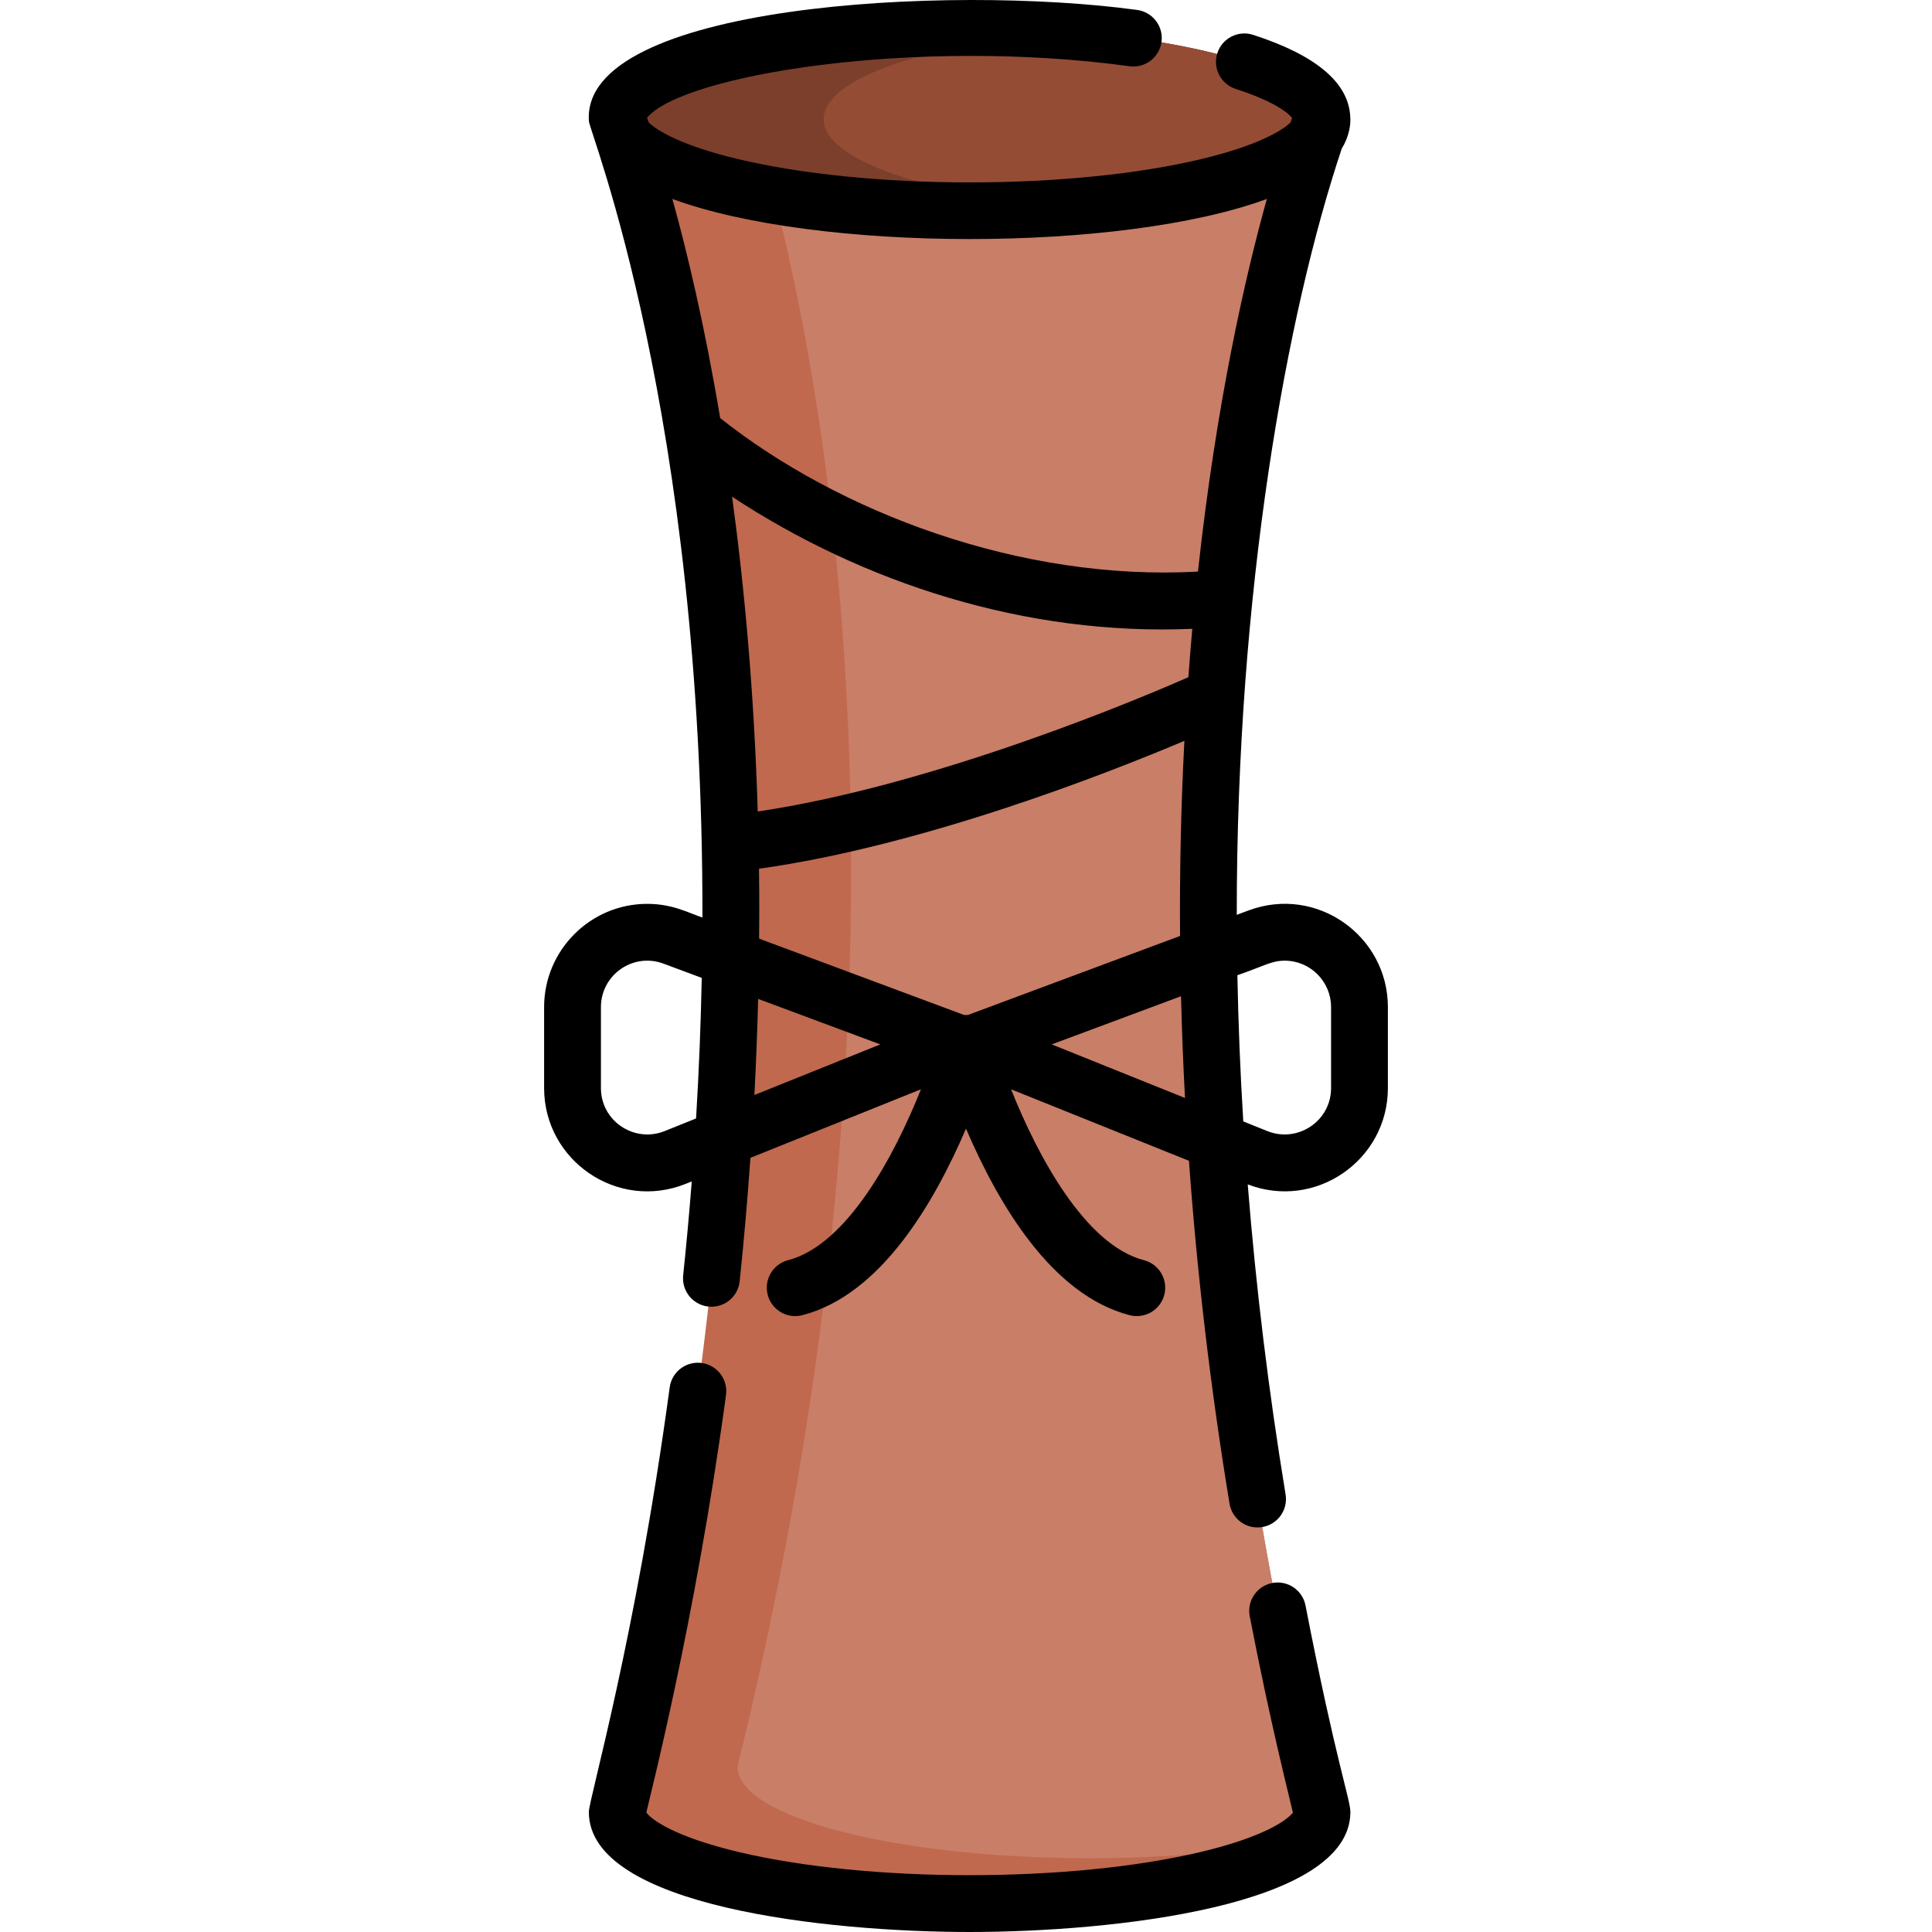 <?xml version="1.0" encoding="iso-8859-1"?>
<!-- Generator: Adobe Illustrator 19.0.0, SVG Export Plug-In . SVG Version: 6.00 Build 0)  -->
<svg version="1.1" id="Layer_1" xmlns="http://www.w3.org/2000/svg" xmlns:xlink="http://www.w3.org/1999/xlink" x="0px" y="0px"
	 viewBox="0 0 510.064 510.064" style="enable-background:new 0 0 510.064 510.064;" xml:space="preserve">
<g>
	<path style="fill:#C0694E;" d="M345.467,463.583l3.54,14.8c0,2.47-1.42,4.85-4.07,7.1c-11.66,9.88-47.08,17.08-88.95,17.08
		c-51.38,0-93.03-10.83-93.03-24.18l3.54-14.8c61.53-264.99-3.54-432.11-3.54-432.11h186.05
		C349.008,31.473,283.937,198.593,345.467,463.583z"/>
	<path style="fill:#C97E67;" d="M345.467,463.583l3.54,14.8c0,2.47-1.42,4.85-4.07,7.1c-15.78,3.2-35.64,5.1-57.21,5.1
		c-51.37,0-93.02-10.82-93.02-24.18l3.54-14.8c51.92-223.6,13.7-377.51,0.49-420.13h150.27
		C349.008,31.473,283.937,198.593,345.467,463.583z"/>
	<path style="fill:#7C3F2C;" d="M349.008,31.473c0,10.89-27.69,20.1-65.77,23.12c-8.62,0.69-17.77,1.06-27.25,1.06
		c-51.38,0-93.03-10.82-93.03-24.18c0-13.35,41.65-24.18,93.03-24.18c9.48,0,18.63,0.37,27.25,1.06
		C321.317,11.373,349.008,20.583,349.008,31.473z"/>
	<path style="fill:#954C35;" d="M349.008,31.473c0,10.89-27.69,20.1-65.77,23.12c-38.08-3.02-65.78-12.23-65.78-23.12
		s27.7-20.1,65.78-23.12C321.317,11.373,349.008,20.583,349.008,31.473z"/>
	<g>
		<path d="M335.873,417.929c-4.066,0.79-6.723,4.726-5.933,8.792c5.697,29.337,10.244,46.771,11.392,51.795
			c-1.243,1.795-7.327,6.377-24.296,10.414c-34.363,8.174-87.686,8.187-122.102,0c-16.969-4.037-23.053-8.618-24.297-10.414
			c0.79-3.704,12.882-50.099,21.035-110.235c0.556-4.105-2.32-7.883-6.424-8.44c-4.112-0.558-7.883,2.32-8.44,6.424
			c-9.054,66.781-21.351,108.78-21.351,112.117c0,25.009,63.19,31.682,100.528,31.682c37.337,0,100.528-6.673,100.528-31.682
			c0-3.257-3.921-13.705-11.848-54.521C343.875,419.795,339.942,417.139,335.873,417.929z"/>
		<path d="M329.649,240.357l-3.134,1.167c-0.054-85.406,13.082-158.51,27.717-202.288c1.868-3.001,2.481-6.382,2.231-8.596
			c-0.509-8.885-9.107-16.099-25.628-21.441c-3.94-1.275-8.169,0.888-9.443,4.829c-1.274,3.941,0.887,8.169,4.828,9.444
			c10.472,3.386,13.89,6.432,14.917,7.671c-0.128,0.355-0.265,0.741-0.417,1.171c-2.135,2.112-8.617,6.125-23.685,9.709
			c-16.629,3.956-38.312,6.135-61.051,6.135s-44.421-2.179-61.051-6.134c-15.072-3.586-21.553-7.599-23.686-9.71
			c-0.156-0.445-0.299-0.844-0.43-1.208c9.246-11.285,70.62-21.376,127.383-13.615c4.099,0.557,7.886-2.311,8.446-6.416
			c0.562-4.104-2.311-7.886-6.415-8.446c-49.921-6.825-147.045-1.473-144.753,29.405c0.098,2.566,30.177,77.13,29.969,210.199
			c-3.412-1.086-7.725-3.606-14.569-3.606c-15.014,0-27.229,12.233-27.229,27.27v21.352c0,19.147,19.379,32.536,37.418,25.286
			l1.563-0.628c-0.647,8.256-1.401,16.528-2.268,24.802c-0.465,4.428,3.007,8.282,7.468,8.282c3.791,0,7.046-2.865,7.45-6.719
			c1.14-10.879,2.076-21.752,2.841-32.593l45.015-18.097c-6.999,17.563-19.564,41.104-35.076,45.12
			c-4.01,1.038-6.419,5.13-5.381,9.141c1.039,4.014,5.133,6.418,9.141,5.381c20.71-5.362,34.795-29.618,43.212-49.252
			c8.433,19.671,22.519,43.895,43.212,49.252c4.009,1.036,8.102-1.369,9.141-5.381c1.038-4.01-1.371-8.103-5.381-9.141
			c-15.512-4.016-28.077-27.557-35.076-45.12l46.969,18.883c2.14,29.892,5.712,60.156,10.708,90.518
			c0.674,4.097,4.541,6.854,8.618,6.183c4.087-0.672,6.855-4.531,6.183-8.618c-4.516-27.443-7.845-54.796-9.993-81.856
			c17.932,6.88,37.002-6.434,37.002-25.442v-21.352C366.415,247.055,347.599,233.67,329.649,240.357z M183.77,295.28l-8.296,3.335
			c-7.968,3.201-16.824-2.598-16.824-11.368v-21.352c0-8.478,8.429-14.499,16.529-11.482l10.087,3.757
			C185.023,270.445,184.524,282.829,183.77,295.28z M199.163,289.092c0.45-8.497,0.777-16.959,0.992-25.375l32.249,12.011
			L199.163,289.092z M255.502,267.974c-0.528-0.016-0.72-0.009-0.945-0.002l-54.148-20.167c0.031-3.951,0.104-8.109-0.031-18.451
			c43.536-6.104,92.148-25.236,112.311-33.763c-0.936,17.859-1.262,34.565-1.144,51.51L255.502,267.974z M277.659,275.728
			l34.139-12.715c0.221,8.911,0.567,17.867,1.053,26.863L277.659,275.728z M313.741,178.789
			c-11.513,5.063-66.385,28.43-113.692,35.456c-0.954-31.421-3.517-59.221-6.773-83.112c34.632,22.8,77.593,36.782,121.5,34.877
			C314.404,170.183,314.058,174.442,313.741,178.789z M316.272,150.898c-46.934,2.634-95.019-15.783-126.141-40.527
			c-4.132-24.716-8.804-44.149-12.617-57.847c38.107,14.045,118.451,14.186,156.94,0
			C328.754,73.001,321.133,106.283,316.272,150.898z M351.415,287.248c0,8.752-8.846,14.574-16.823,11.369l-6.355-2.555
			c-0.797-12.951-1.316-25.821-1.557-38.591c7.213-2.508,9.016-3.844,12.507-3.844c6.743,0,12.229,5.504,12.229,12.27V287.248z"/>
	</g>
</g>
<g>
</g>
<g>
</g>
<g>
</g>
<g>
</g>
<g>
</g>
<g>
</g>
<g>
</g>
<g>
</g>
<g>
</g>
<g>
</g>
<g>
</g>
<g>
</g>
<g>
</g>
<g>
</g>
<g>
</g>
</svg>
